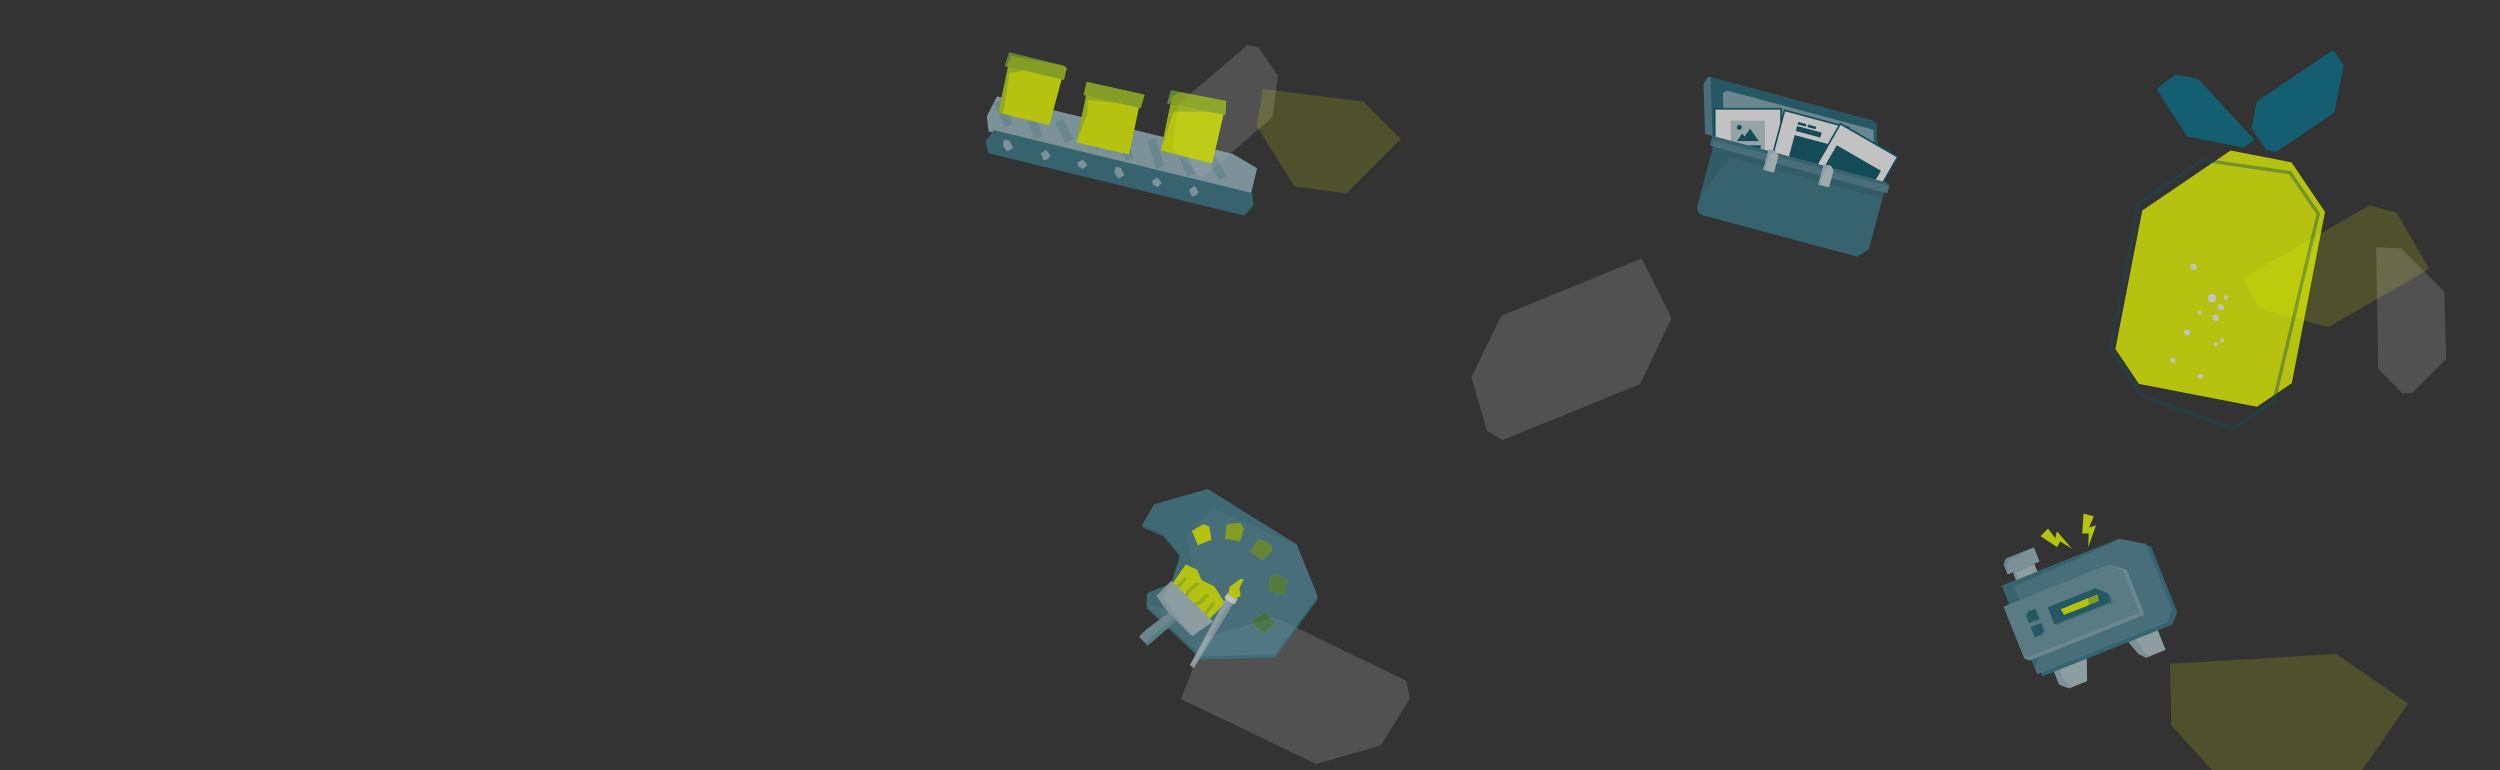 <svg width="1470" height="453" viewBox="0 0 1470 453" fill="none" xmlns="http://www.w3.org/2000/svg">
<rect x="0" y="0" width="1470" height="453" fill="#333333" stroke="none"/>
<g clip-path="url(#clip0_755_2821)">
<path opacity="0.15" d="M883.631 258.718L874.31 253.262L865.175 221.775L882.777 185.723L965.281 151.981L982.857 187.165L964.376 225.855L883.631 258.718Z" fill="white"/>
<path opacity="0.15" d="M733.455 26.477L739.959 27.846L751.427 44.449L748.175 68.924L706.583 104.696L689.468 87.58L692.72 61.393L733.455 26.477Z" fill="white"/>
<path opacity="0.15" d="M801.576 59.682L823.655 81.761L791.649 113.768L761.012 109.489L738.932 74.059L742.527 52.322L801.576 59.682Z" fill="#ECFF00"/>
<path opacity="0.15" d="M826.835 400.282L829 410.735L811.932 438.286L773.813 449.23L694.426 410.998L708.62 374.803L749.258 362.759L826.835 400.282Z" fill="white"/>
<path opacity="0.15" d="M1393.22 120.765L1318.59 163.849L1328.8 181.526L1369.11 192.316L1428.31 158.135L1409.2 125.044L1393.22 120.765Z" fill="#ECFF00"/>
<path opacity="0.15" d="M1397.21 145.382L1411.73 145.999L1437.25 171.523L1438.31 211.131L1418.33 231.11L1412.7 231.286L1398.35 216.939L1397.21 145.382Z" fill="white"/>
<path opacity="0.15" d="M1373.65 384.554L1415.93 413.652L1373.75 474.936L1322.95 477.163L1276.69 426.486L1276.01 390.28L1373.65 384.554Z" fill="#ECFF00"/>
<g opacity="0.7">
<path d="M1004.87 45.22L1101.74 71.178L1103.47 72.937L1104.55 106.109L1002.6 78.792L1001.66 49.799L1003.23 46.465L1004.87 45.22Z" fill="#518997"/>
<path d="M1005.83 45.479L1101.74 71.177L1103.47 72.936L1104.55 106.109L1006.95 79.957L1005.83 45.479Z" fill="#1F6779"/>
<path fill-rule="evenodd" clip-rule="evenodd" d="M1013.05 54.77L1013.72 81.771L1102.62 105.591L1101.65 76.333L1015.63 53.282L1013.05 54.77Z" fill="#82AAB5"/>
<path d="M1047.27 63.947L1008.25 63.947L1008.25 102.964L1047.27 102.964L1047.27 63.947Z" fill="white"/>
<path d="M1037.76 70.95L1017.75 70.95L1017.75 95.961L1037.76 95.961L1037.76 70.95Z" fill="#06566A" fill-opacity="0.25"/>
<path fill-rule="evenodd" clip-rule="evenodd" d="M1022.72 76.303C1023.53 76.303 1024.18 75.665 1024.18 74.878C1024.18 74.09 1023.53 73.452 1022.72 73.452C1021.91 73.452 1021.26 74.09 1021.26 74.877C1021.26 75.665 1021.91 76.303 1022.72 76.303ZM1029.02 75.67L1034.1 82.956L1027.6 82.956L1023.94 82.956L1021.26 82.956L1024.43 78.521L1025.75 80.367L1029.02 75.67Z" fill="#06566A"/>
<path d="M1035.26 85.456L1020.26 85.456L1020.26 87.457L1035.26 87.457L1035.26 85.456Z" fill="#06566A"/>
<path d="M1035.26 88.457L1020.26 88.457L1020.26 90.458L1035.26 90.458L1035.26 88.457Z" fill="#06566A"/>
<path d="M1031.26 91.459L1020.25 91.459L1020.25 93.46L1031.26 93.46L1031.26 91.459Z" fill="#06566A"/>
<path fill-rule="evenodd" clip-rule="evenodd" d="M1007.75 63.448L1047.77 63.448L1047.77 103.465L1007.75 103.465L1007.75 63.448ZM1008.75 64.448L1008.75 102.464L1046.77 102.464L1046.77 64.448L1008.75 64.448Z" fill="#06566A"/>
<path d="M1087 74.994L1049.31 64.896L1039.21 102.583L1076.9 112.681L1087 74.994Z" fill="white"/>
<path d="M1062.15 72.998L1057.32 71.704L1056.93 73.153L1061.77 74.448L1062.15 72.998Z" fill="#06566A"/>
<path d="M1067.95 74.552L1063.12 73.258L1062.73 74.707L1067.56 76.002L1067.95 74.552Z" fill="#06566A"/>
<path d="M1071.17 78.004L1056.68 74.12L1055.9 77.019L1070.39 80.903L1071.17 78.004Z" fill="#06566A"/>
<path d="M1074.58 84.614L1055.25 79.436L1051.37 93.931L1070.69 99.109L1074.58 84.614Z" fill="#06566A"/>
<path d="M1070.05 101.525L1050.72 96.346L1050.27 98.037L1069.59 103.216L1070.05 101.525Z" fill="#06566A" fill-opacity="0.25"/>
<path d="M1069.33 104.182L1050.01 99.004L1049.55 100.695L1068.88 105.873L1069.33 104.182Z" fill="#06566A" fill-opacity="0.25"/>
<path fill-rule="evenodd" clip-rule="evenodd" d="M1048.95 64.283L1087.61 74.641L1077.25 113.294L1038.6 102.937L1048.95 64.283ZM1049.66 65.509L1039.82 102.229L1076.54 112.069L1086.38 75.348L1049.66 65.509Z" fill="#06566A"/>
<path d="M1115.9 92.275L1082.11 72.767L1062.6 106.556L1096.39 126.064L1115.9 92.275Z" fill="white"/>
<path d="M1106 100.421L1080.01 85.414L1072.5 98.41L1098.49 113.416L1106 100.421Z" fill="#06566A"/>
<path fill-rule="evenodd" clip-rule="evenodd" d="M1081.93 72.082L1116.58 92.091L1096.57 126.747L1061.92 106.738L1081.93 72.082ZM1082.29 73.449L1063.28 106.372L1096.21 125.38L1115.22 92.457L1082.29 73.449Z" fill="#06566A"/>
<path d="M1007.59 85.307L1108.09 112.235L1098.83 146.782L1091.79 150.85L1001.68 126.704C999.007 125.99 997.423 123.247 998.138 120.578L1007.59 85.307Z" fill="#387888"/>
<path opacity="0.1" d="M1007.59 85.307L1018.7 88.285L1108.09 112.235L1106.92 116.584L1017.54 92.633L1010.62 100.1L998.438 119.46L1000.75 110.824L1007.59 85.307Z" fill="black"/>
<path d="M1006.95 79.957L1109.12 107.334L1110.93 109.371L1109.76 113.72L1006.12 85.95L1005.66 84.789L1006.95 79.957Z" fill="#518997"/>
<path d="M1006.95 79.957L1109.12 107.334L1110.93 109.371L1007.82 82.52L1006.12 85.95L1005.66 84.789L1006.95 79.957Z" fill="#387888"/>
<path d="M1040.07 87.795L1044.41 88.96L1045.76 91.652L1043.11 101.557L1036.83 99.874L1040.07 87.795Z" fill="#CDDDE1"/>
<path d="M1040.07 87.795L1044.41 88.96L1040.43 91.259L1038.04 100.197L1036.83 99.874L1040.07 87.795Z" fill="#B4CCD2"/>
<path d="M1072.44 96.469L1076.79 97.634L1078.14 100.326L1075.48 110.231L1069.2 108.548L1072.44 96.469Z" fill="#CDDDE1"/>
<path d="M1072.44 96.469L1076.79 97.634L1072.8 99.933L1070.41 108.871L1069.2 108.548L1072.44 96.469Z" fill="#B4CCD2"/>
</g>
<g opacity="0.7">
<path d="M724.859 90.507L586.245 56.701L580.244 68.31L581.244 77.207L735.349 114.791L739.205 98.977L724.859 90.507Z" fill="#9BBBC3"/>
<path d="M719.022 104.733L712.405 92.808M587.093 59.853L593.159 74.037L587.093 59.853ZM610.504 81.029L605.074 64.239L610.504 81.029ZM622.503 70.883L629.12 82.807L622.503 70.883ZM647.1 87.192L641.034 73.009L647.1 87.192ZM658.464 79.653L664.53 93.837L658.464 79.653ZM682.425 98.569L676.995 81.779L682.425 98.569ZM694.425 88.423L700.406 102.954L694.425 88.423Z" stroke="#82AAB5" stroke-width="5"/>
<path d="M584.326 76.486L736.209 113.528L736.989 120.899L731.513 126.744L581.02 90.041L579.591 83.064L584.326 76.486Z" fill="#387888"/>
<path d="M589.671 85.523L590.518 82.047L593.646 82.81L595.753 87.006L592.121 89.066L589.671 85.523Z" fill="#9BBBC3"/>
<path d="M655.185 101.501L656.033 98.025L659.161 98.788L661.267 102.984L657.635 105.044L655.185 101.501Z" fill="#9BBBC3"/>
<path d="M617.645 91.609L616.267 93.482L613.669 94.322L611.91 90.21L615.195 88.066L617.645 91.609Z" fill="#9BBBC3"/>
<path d="M704.882 112.884L703.505 114.758L700.906 115.597L699.147 111.486L702.432 109.341L704.882 112.884Z" fill="#9BBBC3"/>
<path d="M633.633 95.508L633.993 97.805L636.909 99.437L639.367 96.906L636.659 93.668L633.633 95.508Z" fill="#9BBBC3"/>
<path d="M677.425 106.188L677.785 108.485L680.701 110.117L683.16 107.587L680.451 104.348L677.425 106.188Z" fill="#9BBBC3"/>
<path d="M719.814 65.709L688.243 61.136L682.536 88.508L712.736 96.242L719.814 65.709Z" fill="#ECFF00"/>
<path d="M719.814 65.709L688.243 61.136L682.536 88.508L690.067 65.663L719.814 65.709Z" fill="#06566A" fill-opacity="0.2"/>
<path d="M720.529 67.666L686.315 60.691L688.535 53.083L720.973 59.364L720.529 67.666Z" fill="#ECFF00"/>
<path d="M720.529 67.666L686.315 60.691L688.535 53.083L720.973 59.364L720.529 67.666Z" fill="#06566A" fill-opacity="0.3"/>
<path d="M686.315 60.691L688.535 53.083L694.784 54.293L691.801 54.87L688.648 57.989L689.024 61.352L686.315 60.691Z" fill="#06566A" fill-opacity="0.3"/>
<path d="M642.96 49.087L638.935 48.105L637.152 55.872L641.073 56.828L640.932 51.886L642.96 49.087Z" fill="#06566A" fill-opacity="0.3"/>
<path d="M670.325 60.269L638.754 55.696L632.877 83.763L663.844 90.909L670.325 60.269Z" fill="#ECFF00"/>
<path d="M642.346 53.445L638.754 55.696L632.877 83.763L639.5 66.651L639.562 58.73L660.825 61.078L642.346 53.445Z" fill="#06566A" fill-opacity="0.2"/>
<path d="M673.024 55.665L638.935 48.105L637.152 55.871L670.744 63.598L673.024 55.665Z" fill="#ECFF00"/>
<path d="M673.024 55.665L638.935 48.105L637.152 55.871L670.744 63.598L673.024 55.665Z" fill="#06566A" fill-opacity="0.3"/>
<path d="M624.855 44.392L592.758 38.954L587.051 66.326L616.988 73.627L624.855 44.392Z" fill="#ECFF00"/>
<path d="M600.973 40.958L592.758 38.954L587.05 66.326L589.976 67.039L593.588 43.032L599.537 41.94L600.973 40.958Z" fill="#06566A" fill-opacity="0.2"/>
<path d="M590.746 38.836L625.587 46.964L627.24 40.187L625.756 38.72L593.433 30.837L590.746 38.836Z" fill="#ECFF00"/>
<path d="M590.746 38.836L625.587 46.964L627.24 40.187L625.756 38.72L593.433 30.837L590.746 38.836Z" fill="#06566A" fill-opacity="0.3"/>
<path d="M590.714 38.87L591.843 39.145L594.868 32.875L625.724 38.755L593.401 30.872L590.714 38.87Z" fill="#06566A" fill-opacity="0.3"/>
</g>
<g opacity="0.7">
<path d="M710.111 287.627L762.432 320.257L774.739 350.616L774.429 351.038L774.951 352.326L749.77 386.645L706.469 387.812L674.383 357.747L674.458 356.305L674.171 356.037L674.541 348.864L688.815 343.078L693.805 327.221L684.138 315.402L671.988 310.262L671.776 308.551L678.65 296.635L710.111 287.627Z" fill="#387888"/>
<path d="M762.432 320.257L710.111 287.627L678.65 296.635L671.776 308.552L683.925 313.692L694.135 326.173L688.815 343.078L674.541 348.864L674.171 356.037L706.257 386.102L749.558 384.935L774.739 350.616L762.432 320.257Z" fill="#518997"/>
<path opacity="0.5" d="M762.432 320.257L710.111 287.627L678.65 296.635L671.776 308.552L683.925 313.692L694.135 326.173L688.815 343.078L674.541 348.864L674.171 356.037L689.207 358.375L703.425 343.485L697.448 315.094L713.501 298.877L762.432 320.257Z" fill="#387888"/>
<path d="M711.005 309.444L712.331 317.334L704.289 320.594L700.866 312.15L707.495 308.292L711.005 309.444Z" fill="#ECFF00"/>
<path d="M729.404 307.565L721.429 308.206L720.232 316.801L729.256 318.058L731.378 310.688L729.404 307.565Z" fill="#ECFF00"/>
<path d="M729.404 307.565L721.429 308.206L720.232 316.801L729.256 318.058L731.378 310.688L729.404 307.565Z" fill="#06566A" fill-opacity="0.3"/>
<path d="M748.13 323.528L742.494 329.206L735.156 324.575L740.018 316.87L747.018 320.005L748.13 323.528Z" fill="#ECFF00"/>
<path d="M748.13 323.528L742.494 329.206L735.156 324.575L740.018 316.87L747.018 320.005L748.13 323.528Z" fill="#06566A" fill-opacity="0.5"/>
<path d="M749.514 337.616L756.826 340.863L755.108 349.369L746.177 347.566L746.617 339.908L749.514 337.616Z" fill="#ECFF00"/>
<path d="M749.514 337.616L756.826 340.863L755.108 349.369L746.177 347.566L746.617 339.908L749.514 337.616Z" fill="#06566A" fill-opacity="0.6"/>
<path d="M737.257 363.888L744.25 360.001L750.011 366.489L743.198 372.539L737.346 367.582L737.257 363.888Z" fill="#ECFF00"/>
<path d="M737.257 363.888L744.25 360.001L750.011 366.489L743.198 372.539L737.346 367.582L737.257 363.888Z" fill="#06566A" fill-opacity="0.7"/>
<path d="M697.172 331.913L689.641 342.793L709.908 365.295L720.365 354.607L713.959 344.778L706.494 341.035L703.954 334.989L697.172 331.913Z" fill="#ECFF00"/>
<path d="M697.482 339.783L691.252 346.15M704.714 342.854L699.137 347.189L696.937 351.713M710.186 349.544L705.959 353.864L701.485 356.163M714.062 354.226L706.734 363.08" stroke="#06566A" stroke-opacity="0.2" stroke-width="2"/>
<path d="M673.613 370.42L687.008 360.336L691.739 364.966L674.858 379.514L669.676 374.444L673.613 370.42Z" fill="#82AAB5"/>
<path d="M678.033 373.66L690.147 363.726L691.739 364.967L674.858 379.515L673.007 377.704L675.61 376.768L678.033 373.66Z" fill="#6A9AA6"/>
<path d="M700.977 374.005L691.74 364.966L687.008 360.337L679.978 350.395L688.727 341.453L713.285 365.483L700.977 374.005Z" fill="#B4CCD2"/>
<path d="M700.977 374.004L691.74 364.965L687.008 360.336L679.978 350.394L688.727 341.452L689.92 342.382L683.436 350.701L700.977 374.004Z" fill="#06566A" fill-opacity="0.1"/>
<path d="M722.328 348.979L699.689 391.03L701.915 392.765L726.594 352.303L722.328 348.979Z" fill="#B4CCD2"/>
<path d="M726.594 352.303L723.18 354.197L702.102 390.855L699.69 391.03L701.915 392.765L726.594 352.303Z" fill="#9BBBC3"/>
<path d="M721.684 348.771L727.564 352.255L726.139 355.03L724.316 354.709L720.985 352.773L720.051 351.384L721.684 348.771Z" fill="white"/>
<path d="M725.687 351.781L727.564 352.254L726.139 355.03L724.316 354.709L724.849 354.025L725.082 352.558L725.687 351.781Z" fill="#E6EEF0"/>
<path d="M722.974 345.046L722.188 349.677L726.594 352.304L729.498 350.131L728.749 345.917L731.265 340.618L729.424 340.393L722.974 345.046Z" fill="#ECFF00"/>
</g>
<g opacity="0.7">
<path d="M1332.44 88.027L1338.47 89.197L1372.66 66.111L1378.05 38.374L1371.97 29.374L1326.97 59.75L1323.93 75.428L1332.44 88.027Z" fill="#06708A"/>
<path d="M1319.24 86.718L1286.07 80.285L1268.02 52.382L1279.06 43.886L1292.62 46.518L1325.72 82.344L1319.24 86.718Z" fill="#06708A"/>
<path d="M1347.42 95.469L1311.54 88.51L1259.64 123.804L1243.85 205.208L1257.7 225.726L1327.05 239.178L1347.57 225.327L1367.1 124.628L1347.42 95.469Z" fill="#ECFF00"/>
<circle cx="1293.94" cy="221.18" r="1.536" transform="rotate(10.978 1293.94 221.18)" fill="white"/>
<circle cx="1308.85" cy="174.957" r="1.228" transform="rotate(10.978 1308.85 174.957)" fill="white"/>
<circle cx="1289.83" cy="156.877" r="1.843" transform="rotate(10.978 1289.83 156.877)" fill="white"/>
<circle cx="1302.86" cy="202.577" r="1.228" transform="rotate(10.978 1302.86 202.577)" fill="white"/>
<circle cx="1293.36" cy="183.84" r="1.228" transform="rotate(10.978 1293.36 183.84)" fill="white"/>
<circle cx="1306.46" cy="200.147" r="1.228" transform="rotate(10.978 1306.46 200.147)" fill="white"/>
<path d="M1295.13 94.086L1257.69 119.359L1241.02 205.284L1260.04 233.061L1313.03 251.787L1337.03 236.109L1363.13 125.735L1346.55 101.558L1295.13 94.086Z" stroke="#065669" stroke-opacity="0.4" stroke-width="2"/>
<circle cx="1286.08" cy="195.567" r="1.843" transform="rotate(10.978 1286.08 195.567)" fill="white"/>
<circle cx="1277.62" cy="211.758" r="1.536" transform="rotate(10.978 1277.62 211.758)" fill="white"/>
<circle cx="1302.77" cy="186.918" r="1.843" transform="rotate(10.978 1302.77 186.918)" fill="white"/>
<circle cx="1305.87" cy="180.636" r="1.843" transform="rotate(10.978 1305.87 180.636)" fill="white"/>
<circle cx="1300.66" cy="175.245" r="2.457" transform="rotate(10.978 1300.66 175.245)" fill="white"/>
</g>
<g opacity="0.7">
<path d="M1206.93 392.74L1227.03 384.726L1227.19 400.519L1216.61 404.736L1210.81 402.484L1206.93 392.74Z" fill="#B4CCD2"/>
<path d="M1206.93 392.74L1210.15 391.454L1213.56 399.997L1218.55 403.963L1216.61 404.736L1210.81 402.484L1206.93 392.74Z" fill="#9BBBC3"/>
<path d="M1249.96 375.504L1267.89 368.355L1273.37 382.115L1261.91 386.687L1257.38 384.416L1249.96 375.504Z" fill="#B4CCD2"/>
<path d="M1249.96 375.505L1254.68 373.621L1260.5 383.17L1264.27 385.743L1261.9 386.687L1257.38 384.417L1249.96 375.505Z" fill="#9BBBC3"/>
<path d="M1180.05 345.628L1249.1 318.097L1264.75 321.112L1280.24 359.952L1277.21 367.296L1200.83 397.748L1180.05 345.628Z" fill="#387888"/>
<path d="M1177.14 344.375L1246.18 316.843L1261.84 319.858L1277.32 358.698L1274.29 366.042L1197.92 396.495L1177.14 344.375Z" fill="#518997"/>
<path d="M1177.14 344.375L1246.48 316.725L1230.31 324.708L1184.18 344.756L1199.99 384.4L1197.67 388.431L1196.71 393.469L1177.14 344.375Z" fill="#387888"/>
<path d="M1240.44 331.94L1178.21 356.753L1189.85 385.958L1190.34 387.195L1193.26 388.445L1195.1 387.71L1261.02 361.429L1250.5 335.056L1240.44 331.94Z" fill="#82AAB5"/>
<path d="M1178.21 356.753L1240.23 332.023L1248.25 335.47L1258.1 360.175L1192.22 386.444L1189.71 385.601L1178.21 356.753Z" fill="#6A9AA6"/>
<path d="M1183.65 336.462L1196.16 331.474L1197.98 336.061L1185.48 341.048L1183.65 336.462Z" fill="#B4CCD2"/>
<path d="M1183.65 336.462L1196.16 331.474L1185.57 337.063L1186.93 340.47L1185.48 341.048L1183.65 336.462Z" fill="#9BBBC3"/>
<path d="M1179.49 328.455L1195.96 321.888L1199.28 330.227L1180.52 337.709L1178.19 331.871L1179.49 328.455Z" fill="#9BBBC3"/>
<path d="M1179.49 328.455L1195.96 321.888L1180.65 329.918L1180.18 332.381L1180.52 337.709L1178.19 331.871L1179.49 328.455Z" fill="#82AAB5"/>
<path d="M1205.29 357.592L1233.26 346.44L1240.53 349.391L1242.54 354.438L1209.31 367.687L1205.29 357.592Z" fill="#518997"/>
<path d="M1204.04 357.055L1232.01 345.902L1239.28 348.853L1241.29 353.901L1208.06 367.15L1204.04 357.055Z" fill="#1F6779"/>
<path d="M1216.52 356.285L1233.39 349.556L1234.01 353.448L1218.48 359.643L1216.52 356.285Z" fill="#ECFF00"/>
<path d="M1216.52 356.285L1233.39 349.556L1234.01 353.448L1218.48 359.643L1216.52 356.285Z" fill="#06566A" fill-opacity="0.3"/>
<path d="M1211.69 358.207L1227.68 351.835L1228.3 355.727L1213.65 361.565L1211.69 358.207Z" fill="#ECFF00"/>
<path d="M1196.61 357.993L1192.51 359.629L1191.44 362.142L1193.07 366.229L1194.07 366.659L1199.96 364.311L1197.61 358.422L1196.61 357.993Z" fill="#518997"/>
<path d="M1192.51 359.629L1196.61 357.993L1198.96 363.881L1193.07 366.229L1191.44 362.142L1192.51 359.629Z" fill="#1F6779"/>
<path d="M1199.97 366.406L1194.08 368.754L1196.43 374.642L1197.42 375.072L1201.62 373.399L1202.67 371.118L1200.97 366.835L1199.97 366.406Z" fill="#518997"/>
<path d="M1194.08 368.754L1199.97 366.406L1201.67 370.688L1200.62 372.97L1196.43 374.642L1194.08 368.754Z" fill="#1F6779"/>
<path d="M1231.2 303.628L1225.13 302.02L1224.36 313.715L1228.17 313.599L1227.92 321.759L1232.43 308.919L1228.38 310.184L1231.2 303.628Z" fill="#ECFF00"/>
<path d="M1204.28 310.785L1199.85 315.24L1209.59 321.753L1211.39 318.397L1218.33 322.694L1209.47 312.362L1208.54 316.503L1204.28 310.785Z" fill="#ECFF00"/>
</g>
</g>
<defs>
<clipPath id="clip0_755_2821">
<rect width="1470" height="453" fill="white"/>
</clipPath>
</defs>
</svg>
